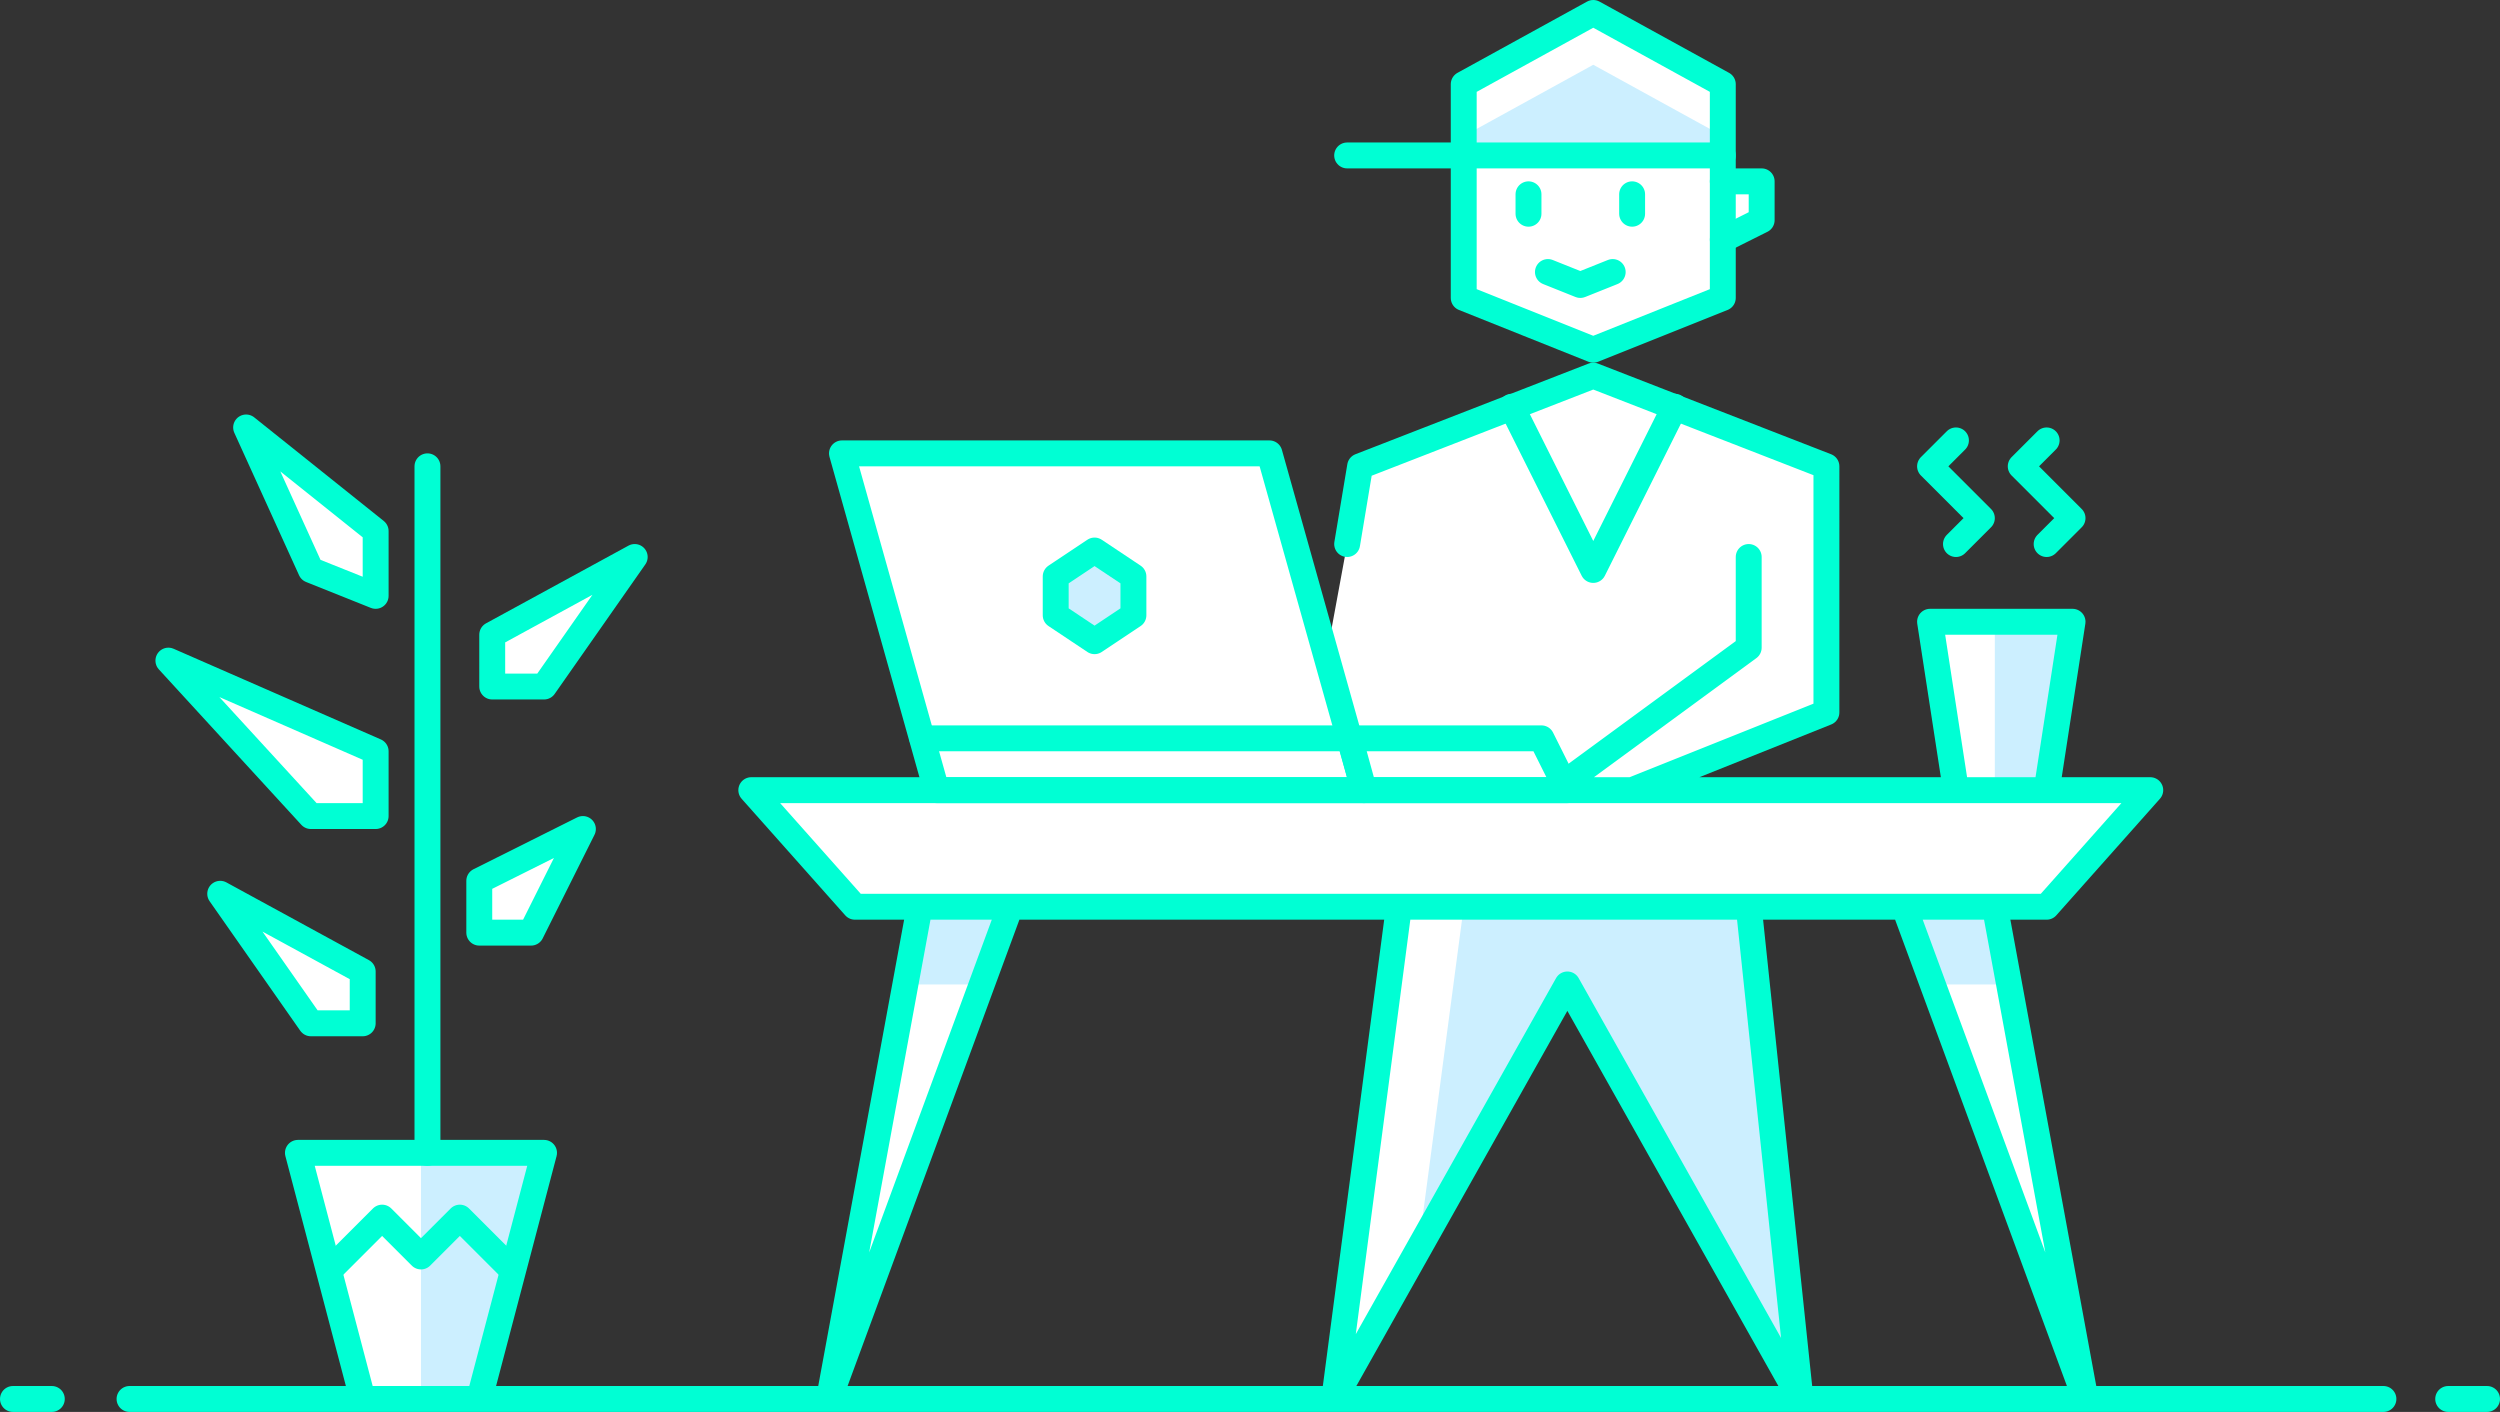 
<svg id="Illustrations" xmlns="http://www.w3.org/2000/svg" viewBox="0 0 193 109">
  <rect x="0" y="0" width="193" height="109" fill="#333333" stroke="none"/>
  <style>
		.st0 {
			fill: #fff
		}

		.st1 { 
			fill: #ccefff
		}

		.st3,
		.st4 {
			fill: none;
			stroke: #00ffd4;
			stroke-width: 2;
			stroke-linecap: round;
			stroke-linejoin: round;
			stroke-miterlimit: 10
		}
		
		.st4 {
			fill: #fff
		} 
  </style>

	<path class="st0" d="M100.5 61H126l15-6V36l-18-7-18 7-1 6zM133 14h3v3l-3 1.5M71 70l-7 38 14-38M135 70l4 38-18-32-18 32 5-38M158 70H66l-8-9h108zM154 70l7 38-14-38M158 61h-7l-2-13h11zM133 23l-10 4-10-4V6.5L123 1l10 5.5zM37 108h-9l-5-19h19z"/>
	<path class="st1" d="M121 76l18 32-4-38h-22l-3.5 26.4zM155.1 76l-1.1-6h-7l2.2 6zM69.9 76l1.1-6h7l-2.2 6zM32.5 89H42l-5 19h-4.5zM154 61h4l2-13h-6zM113 12v-1.5L123 5l10 5.5V12z"/>
	<path fill="none" stroke="#00ffd4" stroke-width="2" stroke-linejoin="round" stroke-miterlimit="10" d="M133 23l-10 4-10-4V6.5L123 1l10 5.5z"/>
	<path class="st3" d="M118 16.5V15M126 16.5V15"/>
	<path class="st4" d="M72.3 61L65 35h33l7.3 26z"/>
	<path fill="#ccefff" stroke="#00ffd4" stroke-width="2" stroke-linejoin="round" stroke-miterlimit="10" d="M87.5 47.5l-3 2-3-2v-3l3-2 3 2z"/>
	<path class="st3" d="M129.3 31.4L123 44l-6.3-12.6M133 12h-29M124.5 21l-2.5 1-2.5-1M133 14h3v3l-3 1.5M104.2 57h-33"/>
	<path class="st4" d="M105.3 61H121l-2-4h-14.8z"/>
	<path class="st3" d="M135 43v7l-15 11h6l15-6V36l-18-7-18 7-1 6M135 43v5M158 70H66l-8-9h108zM71 70l-7 38 14-38M154 70l7 38-14-38M10 108h174M189 108h3M1 108h3M135 70l4 38-18-32-18 32 5-38M151 42l2-2-4-4 2-2M158 42l2-2-4-4 2-2M158 61h-7l-2-13h11zM37 108h-9l-5-19h19z"/>
	<path class="st4" d="M37 72h4l4-8-8 4zM28 79h-4l-7-10 11 6zM38 53h4l7-10-11 6zM24 63L13 51l16 7v5z"/>
	<path class="st3" d="M33 89V36"/>
	<path class="st4" d="M29 41l-10-8 5 11 5 2z"/>
	<path class="st3" d="M25.5 98l4-4 3 3 3-3 4 4"/>
</svg>